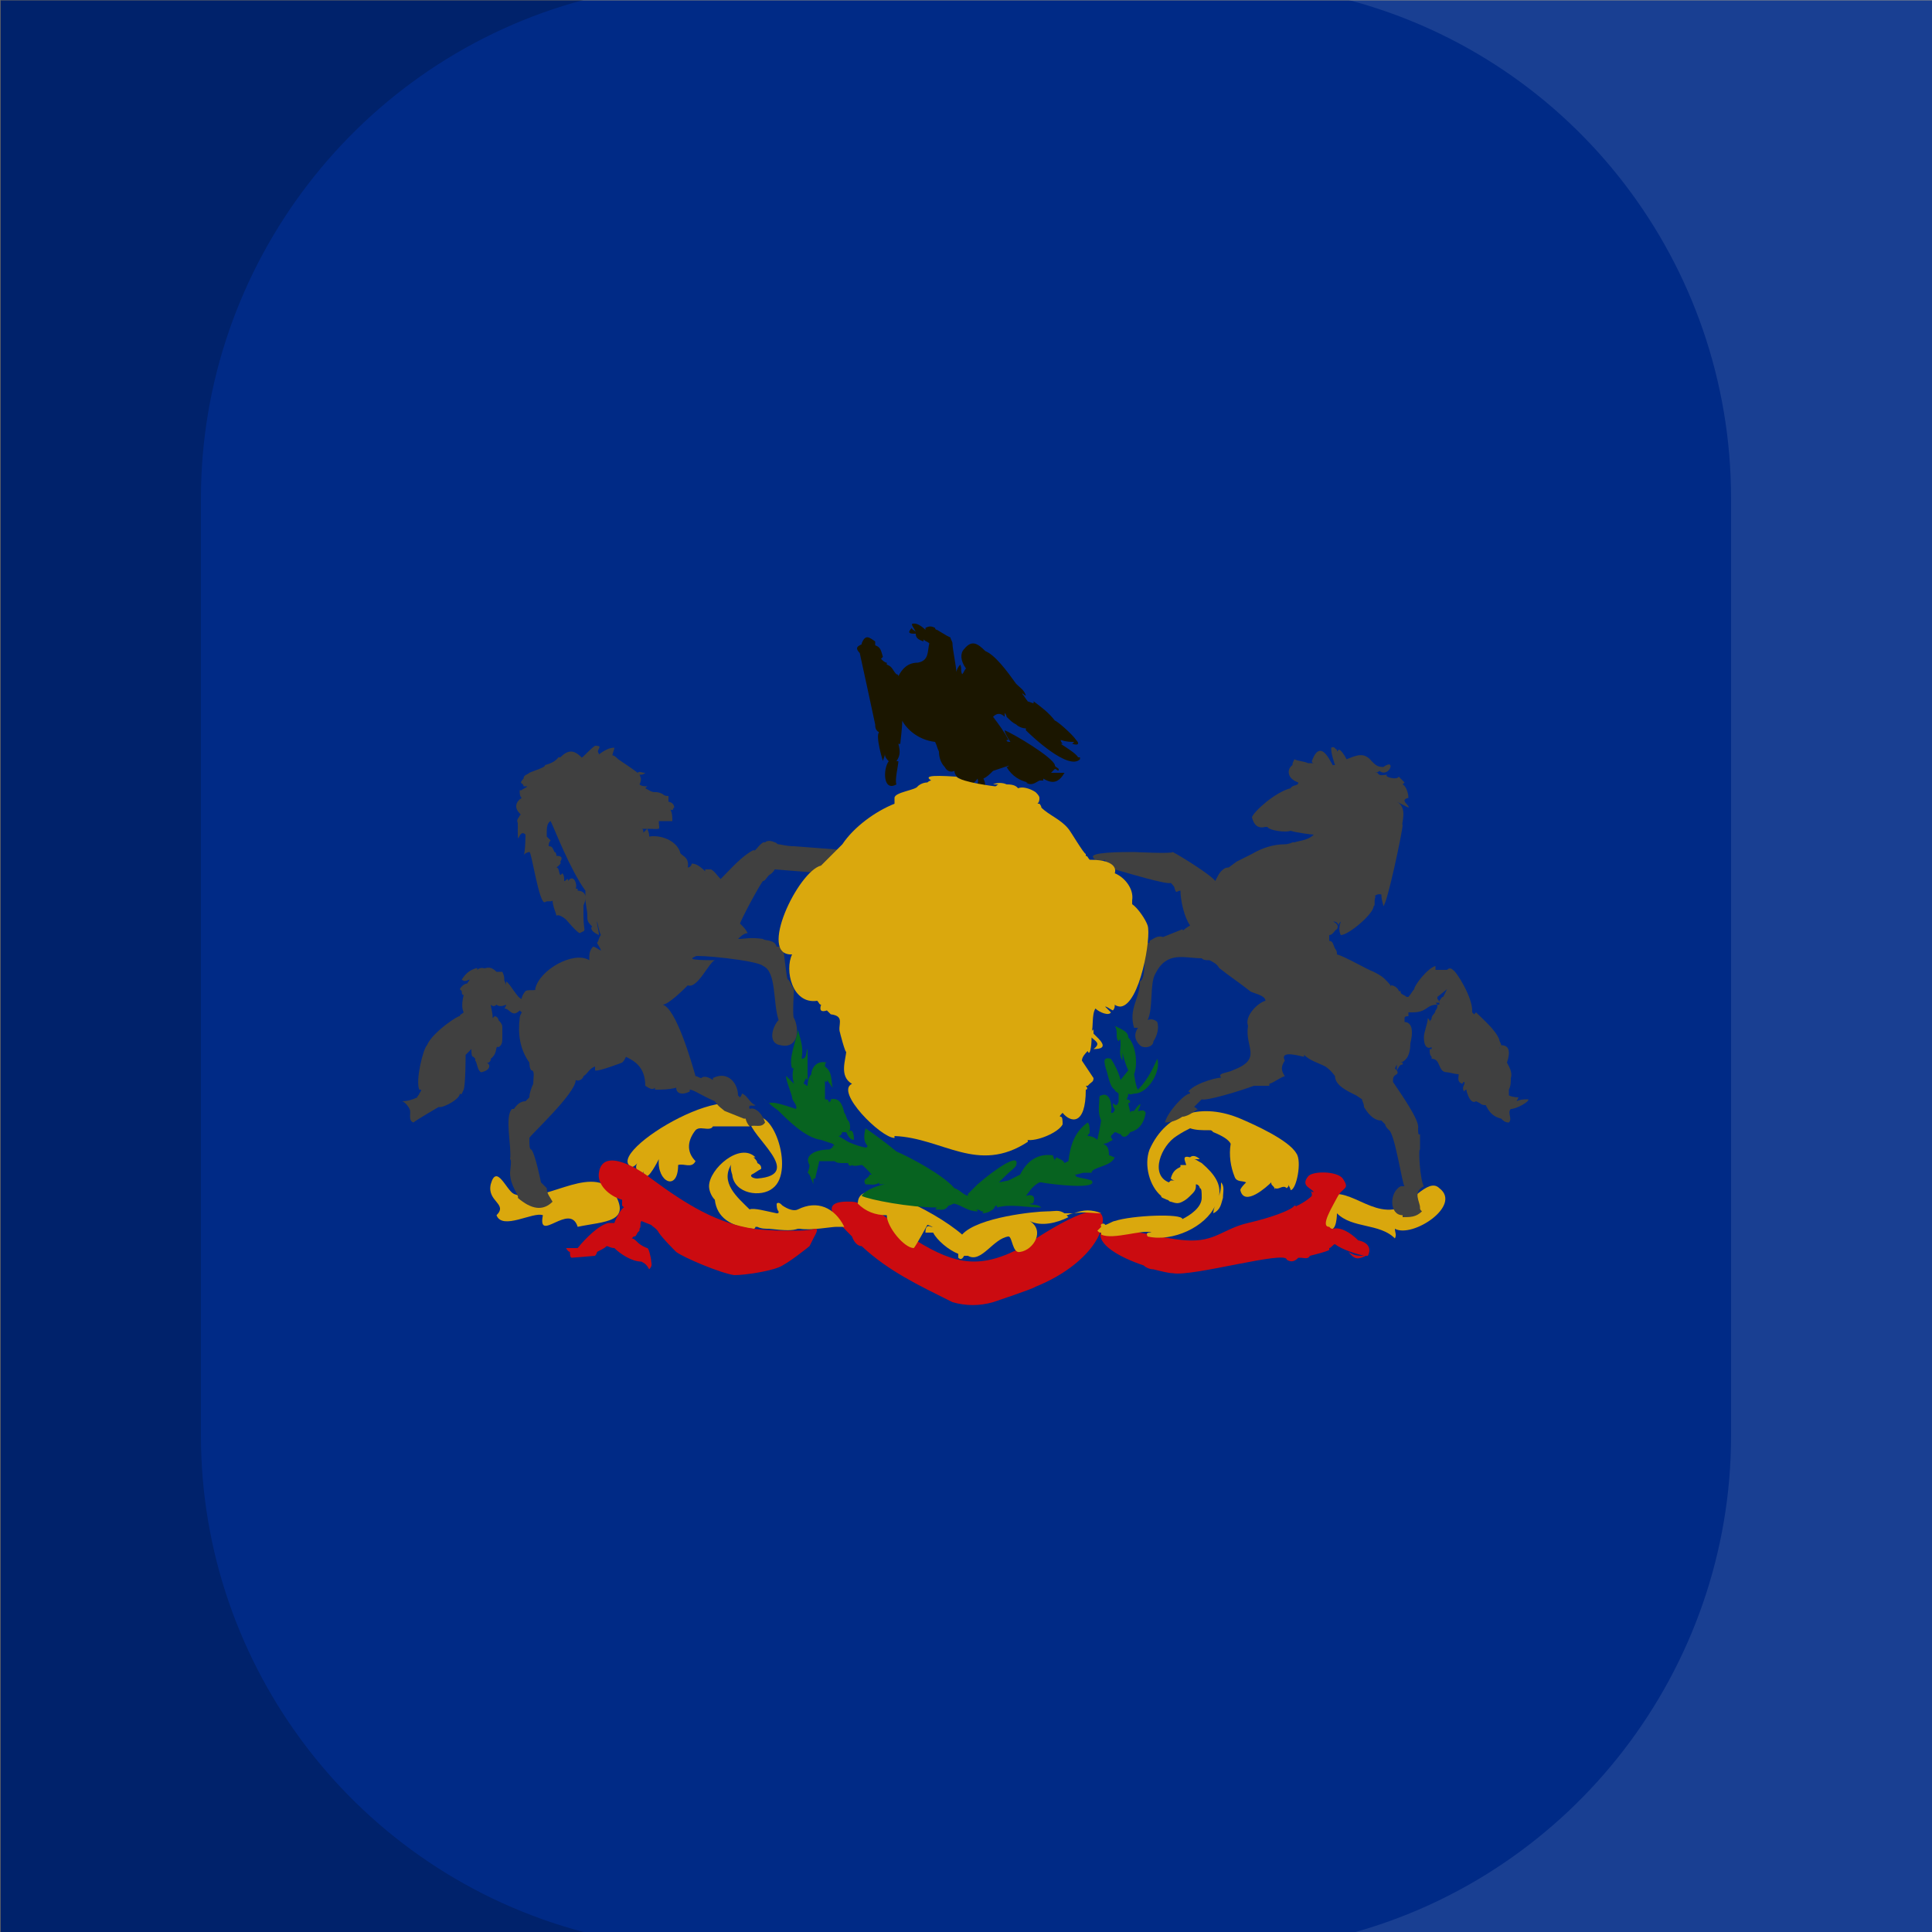 <?xml version="1.0" encoding="utf-8"?>
<!-- Generator: Adobe Illustrator 23.0.0, SVG Export Plug-In . SVG Version: 6.00 Build 0)  -->
<svg version="1.0" id="Layer_1" xmlns="http://www.w3.org/2000/svg" xmlns:xlink="http://www.w3.org/1999/xlink" x="0px" y="0px"
	 width="100px" height="100px" viewBox="0 0 100 100" enable-background="new 0 0 100 100" xml:space="preserve">
<rect x="0" y="0" width="100" height="100" fill="#808080" stroke="none"/>
<g id="layer1" transform="translate(766.434,-142.678)">
	<g id="path136">
		<path fill="#002A86" d="M-766.4,242.7h100v-100h-100V242.7z"/>
	</g>
</g>
<g>
	<path opacity="0.2" enable-background="new    " d="M10.4,74.3V25.8c0-12.1,8.2-22.7,19.8-25.8H0v100h30.2
		C18.5,96.9,10.4,86.3,10.4,74.3z"/>
	<path opacity="0.1" fill="#FFFFFF" enable-background="new    " d="M89.6,25.8v48.5c0,12.1-8.2,22.7-19.8,25.8H100V0H69.8
		C81.5,3.1,89.6,13.7,89.6,25.8z"/>
</g>
<g>
	<path fill="#DAA80D" d="M31.7,61.6c1.1,1.7-0.4,1.6-1.8,1.9c-0.4-1.3-2.1,0.9-1.8-0.6c-0.5-0.2-2.1,0.8-2.4,0
		c0.6-0.6-0.5-0.7-0.3-1.6c0.3-1.1,0.8,0.3,1.2,0.5C28.1,62.4,30.4,60.3,31.7,61.6z"/>
	<path fill="#D9A70D" d="M67.9,62.6c1.3-1.9,2.6,0.2,4.2,0c0.8-0.1,1.8-1.7,2.4-1.1c1.2,0.9-1.4,2.6-2.3,2.1c0,0.2,0.1,0.3,0,0.5
		c-0.8-0.8-2.2-0.5-3-1.3c0,0,0,1-0.4,0.8C68.5,63.5,67.7,63.1,67.9,62.6z"/>
	<g>
		<path fill="#CB0B10" d="M53,64.5c-2.2,1.2-3.5,1-5.6-0.3c-0.9-0.6-2.1-1.9-3.3-2c-1.9-0.1-0.8,1,0,1.8c0.1,0.3,0.3,0.5,0.5,0.5
			l0,0c1.4,1.3,2.9,2,4.7,2.9c0.7,0.2,1.4,0.2,2.1,0c0,0,2.1-0.7,2.2-0.8c1.5-0.6,2.8-1.6,3.3-2.7C58,61.1,53.8,64,53,64.5z"/>
	</g>
	<path fill="#161D1D" d="M44.9,62.2c0.5,0,1.1-0.1,1.6,0.1C46,62.3,45.5,62.3,44.9,62.2C44.9,62.3,44.9,62.2,44.9,62.2z"/>
	<g>
		<path fill="#DAA80D" d="M54.2,62.7c-0.6,0-3.6,0.3-4.4,1.2c-1.5-1.3-5.4-3.2-5.4-1.6c0.4,0.4,0.9,0.6,1.5,0.6
			c0,0.6,0.9,1.7,1.4,1.7c0.1-0.1,0.7-1.2,0.7-1.2c0.1,0,0.2,0.1,0.3,0.1h-0.1c-0.2-0.1-0.3,0-0.3,0.3c0.1,0,0.3,0,0.4,0
			c0.2,0.4,0.8,0.9,1.3,1.1c0,0.1,0,0.1,0,0.2c0.1,0.1,0.2,0.1,0.3-0.1l0,0c0.1,0,0.2,0,0.2,0c0.7,0.4,1.3-0.9,2.1-1
			c0.2,0,0.2,0.9,0.6,0.8c0.7-0.1,1.3-1.1,0.5-1.6l0,0c0.6,0.3,1.4,0.1,2-0.2c0,0,0,0-0.1-0.1c0.1,0,0.2-0.1,0.4-0.1
			c-0.2,0-0.3,0-0.5,0C54.8,62.6,54.6,62.7,54.2,62.7z"/>
		<path fill="#DAA80D" d="M55.6,62.8c0.5-0.1,0.9,0,1.4,0C56.5,62.6,56.1,62.6,55.6,62.8z"/>
	</g>
	<g>
		<path fill="#CB0B10" d="M33,63.9L33,63.9L33,63.9z"/>
	</g>
	<g>
		<path fill="#CB0B10" d="M70.3,64.2c-0.4-0.4-0.9-0.7-1.3-0.6c-0.1,0-0.1,0-0.2-0.1c-0.5,0,0.2-1.1,0.4-1.5c0.3-0.6,0.7-0.4,0.3-1
			c-0.3-0.4-1.6-0.4-1.8-0.1c-0.4,0.5,0.2,0.6,0.3,0.8c-0.1,0-0.1,0-0.2-0.1c0.1,0.1,0.1,0.2,0.1,0.3c-0.3,0.3-0.9,0.6-0.8,0.5
			c0,0.1,0,0.1,0,0.1s0-0.1-0.1-0.1c-0.1,0.2-1.1,0.6-2.4,0.9c-1.3,0.3-1.7,1-3.2,0.9s-2.9-0.7-4.4-0.5c-0.3,0.7,1,1.4,2.2,1.8
			c0.1,0.1,0.3,0.2,0.5,0.2c0.4,0.1,0.8,0.2,1,0.2c1,0.2,5.9-1.2,5.9-0.7l0,0c0.3,0.2,0.5,0,0.6-0.1c0,0,0,0,0.1,0
			c0.2,0,0.4,0.1,0.5-0.1c0.4-0.1,0.8-0.2,1-0.3v-0.1c0.1,0,0.2-0.2,0.3-0.2c0.4,0.3,1.1,0.5,1.5,0.6c-0.3,0-0.5,0-0.8-0.2
			c0.3,0.4,0.5,0.4,0.9,0.2h0.1C71,64.6,70.8,64.3,70.3,64.2z"/>
	</g>
	<g>
		<path fill="#DAA80D" d="M41.3,62.6C41.3,62.6,41.3,62.7,41.3,62.6c-0.2,0.1-0.5,0-0.8-0.2c-0.1-0.1-0.2-0.2-0.3-0.1
			c0,0.1,0,0.3,0.1,0.4c0,0.1,0,0.1-0.1,0.1c-0.5-0.1-1.2-0.3-1.4-0.2l0,0c-0.6-0.6-1.6-1.4-0.9-2.4c-0.1,0.1-0.1,0.3,0,0.6
			c0.1,1,1.5,1.2,2.1,0.7c1.2-0.9-0.1-4.6-1.2-3.5c0,0.8,2.9,2.8,0.4,3c-0.2,0-0.4-0.1-0.3-0.2c0.2-0.1,0.3-0.2,0.5-0.3
			c0-0.1,0-0.2-0.2-0.3c0-0.1-0.1-0.2-0.2-0.3h0.1c-0.8-0.8-2.4,0.6-2.4,1.5c0,0.2,0.1,0.5,0.3,0.7c0.1,0.9,0.8,1.4,2,1.5
			c0,0,0.1,0,0.1-0.1h0.1c0.2,0.1,0.4,0.1,0.6,0.1c0.9,0.1,1.2,0.1,1.5,0h0.1c0.6,0.1,1.6-0.1,1.9-0.1c0-0.1,0-0.1,0,0
			c0.1,0,0.2,0,0.4,0C43.2,62.5,42.3,62.1,41.3,62.6z"/>
		<path fill="#DAA80D" d="M36.9,58.3C36.9,58.3,37,58.3,36.9,58.3C37,58.3,37,58.3,36.9,58.3c0.7,0,1.3,0,1.9,0v-0.1
			c0,0,0,0-0.1-0.1c0,0,0,0,0.1,0c0-3-7.7,1.6-6.1,2.3c0.1,0,0.2-0.1,0.3-0.2c-0.1,0.1-0.1,0.3,0,0.4c0.1,0.1,0.1,0.2,0.2,0.3
			c0-0.1,0.1-0.2,0.1-0.3c0,0.1,0,0.1,0,0.2h0.1c0.1,0.4,0.7-0.8,0.7-0.8c-0.1,1.2,1,1.7,1,0.3c0.3-0.1,0.7,0.2,0.9-0.2
			c-0.5-0.5-0.4-1.1,0-1.6c0.1-0.1,0.2-0.1,0.3-0.1C36.5,58.4,36.8,58.5,36.9,58.3L36.9,58.3z M33.4,60.3L33.4,60.3L33.4,60.3
			L33.4,60.3z"/>
	</g>
	<g>
		<path fill="#DAA80D" d="M67.1,59.7c-0.4-0.7-2.2-1.5-2.9-1.8c-1.9-0.8-3.8-0.4-4.7,1.6c-0.3,0.8,0,1.9,0.6,2.4l0,0
			c0,0.1,0.1,0.1,0.3,0.2c0.1,0,0.1,0.1,0.2,0.1c0.3,0.1,0.4,0.1,0.6,0l0,0c0.2-0.1,0.3-0.2,0.5-0.4s0.2-0.3,0.2-0.5
			c0.1,0,0.2,0.1,0.2,0.2c0.1,0,0.1,0.2,0.1,0.5c0,0.5-0.6,0.9-1,1.1c0-0.3-2.6-0.2-3.5,0.1c-0.1,0-0.4,0.2-0.5,0.2
			c0-0.1-0.3-0.1-0.2,0.1c-0.1,0.1-0.1,0.1-0.2,0.2c0.1,0.1,0.1,0.1,0.2,0.1c0,0,0,0,0,0.1c0.6,0.3,2.2-0.3,2.6-0.1
			c-0.2,0-0.3,0-0.2,0.2c1.3,0.3,3-0.5,3.5-1.6c-0.1,0.2-0.1,0.4-0.1,0.4c0.4-0.2,0.4-0.5,0.5-0.8c0-0.3,0.1-0.6-0.1-0.8
			c0,0.2,0,0.4-0.1,0.7c0.1-0.6-0.2-1.1-0.9-1.7C62,60.1,61.9,60,61.8,60c0.1,0,0.2,0,0.3,0c-0.2-0.2-0.4-0.2-0.5-0.1
			c-0.4-0.1-0.3,0.1-0.2,0.4c-0.1,0-0.2,0-0.3,0c0,0.1,0,0.1,0,0.1c-0.2,0.1-0.4,0.2-0.5,0.6c0,0,0.1,0.1,0.2,0.1
			c-0.1,0-0.1,0-0.2,0l-0.1,0.1c-1-0.4-0.4-1.9,0.4-2.4c0.3-0.2,0.5-0.3,0.7-0.4c0.3,0.1,0.6,0.1,1,0.1c0.1,0,0.1,0,0.2,0.1
			c0.5,0.2,0.8,0.4,0.9,0.6c-0.1,0.6,0,1.2,0.2,1.7l0,0c0.1,0.3,0.4,0.2,0.6,0.3c-0.1,0.1-0.3,0.3-0.3,0.4c0.2,0.9,1.4-0.2,1.6-0.4
			c0,0.1,0,0.1,0.1,0.2c0,0,0.1,0.1,0.1,0.2v-0.1c0.2,0.1,0.4-0.2,0.6,0c0.1-0.1,0.1-0.1,0.1-0.2c0,0.1,0.1,0.2,0.1,0.3
			C67.1,61.6,67.4,60.1,67.1,59.7z"/>
	</g>
	<g>
		<path fill="#076320" d="M42,61.1c0-0.2,0-0.4-0.1-0.6"/>
		<path fill="#076320" d="M45.6,60.9L45.6,60.9C45.5,60.9,45.5,60.9,45.6,60.9c-0.1,0-0.1,0-0.2,0l0,0c-0.1-0.1-0.2-0.1-0.4-0.1
			c0,0.2-0.4,0.2-0.2,0.5c0.3,0,0.6,0.1,0.8-0.2c0,0,0-0.1-0.1-0.1l0,0v0.1h0.1C45.7,61.1,45.6,61,45.6,60.9L45.6,60.9z"/>
		<path fill="#076320" d="M45.1,60.6c0,0,0.4,0.3,0.5,0.3c0-0.3,0-0.3-0.2-0.5C45.4,60.5,45.3,60.6,45.1,60.6z"/>
	</g>
	<g>
		<path fill="#404040" d="M74,52.9c-0.1,0.2-0.1,0.4-0.1,0.6L74,52.9z"/>
	</g>
	<g>
		<path fill="#404040" d="M28,39.3L28,39.3L28,39.3z"/>
	</g>
</g>
<path fill="#404040" d="M79.1,56.9c-0.2,0-0.4,0-0.6,0.1l0.1-0.2c0,0-0.3,0-0.5-0.1c0-0.1,0-0.2,0-0.3l0,0c0.1-0.2,0.1-0.4,0.1-0.6
	l0,0c0.1-0.3-0.1-0.6-0.2-0.8c0.2-0.6,0.1-0.9-0.3-0.9c-0.1,0-0.1,0.1-0.1,0.3c0-0.1,0-0.1,0-0.2c0,0,0.1,0,0.1-0.1
	s-0.1-0.2-0.1-0.3l0,0c-0.2-0.5-0.8-1-1.2-1.4l-0.1,0.1l-0.1-0.1v-0.1l0,0c0-0.7-0.8-2-1-2.1l0,0l0,0c-0.1-0.1-0.2-0.1-0.3,0h-0.6
	l0,0c0-0.1,0-0.1,0-0.2c-0.4,0.1-1.1,1-1.1,1.2l0,0c-0.1,0.1-0.2,0.3-0.3,0.4h-0.1l0,0c-0.1-0.1-0.2-0.1-0.3-0.2v-0.1h-0.1
	c0-0.1-0.2-0.3-0.4-0.3v0.1c0-0.1-0.1-0.2-0.3-0.4l0,0c-0.1-0.1-0.2-0.2-0.6-0.4c-0.3-0.1-1.5-0.8-1.9-0.9c0-0.1,0-0.2-0.1-0.3
	c-0.1-0.2-0.1-0.4-0.3-0.4v-0.1c0-0.1,0-0.1,0-0.2c0.2,0,0.3-0.3,0.4-0.3c0.1-0.2,0-0.3-0.2-0.4l0,0c0.1,0,0.2,0,0.3,0.2
	c0-0.1,0-0.1,0.1-0.2c-0.1,0.3-0.1,0.5,0,0.7c0.4,0,1.7-1.1,1.7-1.5c0.1,0,0-0.3,0.1-0.5c-0.1,0-0.1,0-0.1,0.1
	c0.1-0.3,0.4-0.2,0.4-0.2c0,0.3,0.1,0.5,0.1,0.6c0.2-0.1,1-3.9,1-4.2c-0.1,0,0.3-0.9-0.3-1.2c0.2,0.1,0.4,0.2,0.6,0.3
	c0.1-0.1-0.5-0.4,0-0.5c0-0.2-0.1-0.6-0.3-0.7l0.1-0.1c-0.1-0.1-0.2-0.2-0.3-0.3c-0.1,0.2-0.8,0-0.6-0.1c-0.2,0-0.4,0.1-0.5-0.1
	c-0.1,0-0.2,0-0.2,0c0.1,0,0.2,0,0.3-0.1l0,0c0.5,0.4,0.9-0.7,0.2-0.2c-0.3,0-0.4-0.1-0.6-0.3c-0.4-0.5-0.8-0.3-1.3-0.1
	c-0.1-0.2-0.3-0.5-0.4-0.5l-0.1,0.1c0-0.1,0-0.1,0-0.1c-0.1,0-0.1-0.2-0.3-0.1c0,0.3,0.1,0.6,0.2,0.9c0,0,0,0-0.1,0
	c0,0.2-0.6-1.6-1.1-0.2c0,0,0,0.1,0.1,0.1c-0.1,0-0.2,0-0.3,0c-0.2-0.1-0.5-0.1-0.7-0.2c-0.1,0.2-0.1,0.2-0.1,0.3
	c-0.3,0.2-0.3,0.7,0.3,0.9c0,0.2-0.3,0.1-0.4,0.3c-0.8,0.2-1.9,1.2-2,1.5c0.1,0.4,0.3,0.6,0.7,0.5c0,0,0,0,0.1,0
	c0.1,0.2,1,0.3,1.2,0.2c0.3,0.1,1.1,0.2,1.2,0.2c-0.3,0.3-0.7,0.3-1,0.4l0,0h-0.1l0,0c0,0-0.2,0.1-0.4,0.1l0,0
	c-0.6,0-1.2,0.2-1.7,0.5l0,0L64,44.6l0,0l0,0l-0.4,0.3l0,0c-0.2,0-0.3,0.1-0.4,0.2c-0.1,0.1-0.2,0.3-0.3,0.5
	c-0.2-0.3-1.8-1.3-2.2-1.5c0,0.1-2,0-2,0c-0.6,0-2.4,0-2.1,0.3c0.1,0.2,0.4,0.2,0.6,0.1c0,0.1,0,0.1,0.1,0.2c-0.1,0-0.3,0.1-0.4,0.2
	c0.2,0.1,0.5,0.1,0.8,0.1c0.7,0.2,2.7,0.8,2.9,0.7l0,0c0.1,0.1,0.2,0.2,0.2,0.3c0.1,0.3,0.1,0.1,0.3,0.1c0,0.5,0.2,1.4,0.5,1.8
	c-0.5,0.3-0.3,0.3-0.4,0.2c0,0-0.5,0.2-1,0.4l0,0c-0.3-0.1-0.5,0.1-0.7,0.2c0,0,0,0,0,0.1c-0.1,0-0.1,0-0.1,0c-0.3,0.4,0,1.8-0.4,2
	c0,0.9-0.6,1.4-0.3,2.4c0.1,0,0.2,0,0.2,0c-0.2,0.3-0.2,0.6,0.1,0.9c0.2,0.2,0.7,0.1,0.7-0.2c0.2-0.3,0.3-0.7,0.2-1
	c-0.1-0.1-0.3-0.2-0.5-0.1c0.3-0.6,0.1-1.9,0.4-2.4c0.6-1.2,1.5-0.8,2.4-0.8c0.1,0.1,0.2,0.1,0.4,0.1c0.2,0.1,0.4,0.2,0.5,0.4
	c0.5,0.4,1.1,0.8,1.6,1.2c0.1,0.1,0.8,0.2,0.8,0.5c-0.4,0.1-1.1,0.8-0.9,1.3c-0.2,1.1,0.8,1.7-0.8,2.3c-0.2,0.1-0.4,0.1-0.6,0.2
	c-0.1,0.1,0,0.1,0,0.2c0.1-0.1-1.3,0.2-1.7,0.7c0.1,0,0.1,0.1,0.1,0.1c-0.3,0-1.2,1-1.3,1.5c0.3,0,0.6-0.1,0.9-0.3
	c0.3,0,0.8-0.4,0.8-0.4c-0.1,0-0.1-0.1-0.2-0.1c0.1-0.1,0.2-0.2,0.3-0.3l0,0c0,0,0,0,0.1-0.1c0.2,0.1,1.9-0.4,2.7-0.7
	c0.3,0,0.6,0,0.8,0v-0.1c0.3-0.1,0.5-0.3,0.8-0.4c-0.2-0.3-0.2-0.5,0-0.8c-0.3-0.6,0.9-0.2,1-0.2v-0.1c0.3,0.3,0.7,0.4,1.1,0.6
	c0.3,0.2,0.5,0.5,0.5,0.5c0,0.5,0.7,0.8,1.1,1l0.3,0.2c0,0.1,0.1,0.2,0.1,0.4c0.3,0.5,0.6,0.7,0.9,0.7l0.2,0.2
	c0,0.1,0.1,0.2,0.2,0.3c0.3,0.2,0.7,2.9,0.8,2.9h0.1h-0.1c-0.1,0-0.1,0-0.2,0c-0.6,0.3-0.6,1.5,0.1,1.5l0,0V63c0.4,0,0.7,0,1-0.3
	c-0.1-0.1-0.1-0.1-0.1-0.2l0,0c0-0.3-0.4-0.8,0.2-1.1h-0.1h0.1c-0.2-0.3-0.3-2-0.2-1.9c0-0.3,0-0.5,0-0.8c-0.1,0.1-0.1-0.1-0.1-0.3
	c0.1-0.4-0.9-1.8-1.3-2.4c0-0.2,0-0.3,0.2-0.4c0.1-0.1,0-0.2-0.1-0.3l0,0l0.1-0.2l0,0c0,0.1,0,0.2,0,0.3c0.1-0.1,0.1-0.3,0.3-0.3
	c0-0.1,0-0.1,0-0.1s0,0-0.1,0c0.3-0.1,0.5-0.4,0.5-1c0.2-0.8,0-1.1-0.3-1.1c0-0.1,0-0.1,0-0.2c0-0.1,0.1-0.1,0.2-0.1
	c0-0.1,0-0.1,0-0.2c0.1,0,0.2,0,0.2,0c0.8,0,0.7-0.4,1.3-0.4l-0.1-0.1c0.1,0,0.1,0,0.2,0c0-0.1-0.1-0.2-0.1-0.2s0,0,0-0.1l0.5-0.4
	c0,0-0.1,0.2-0.2,0.4c-0.1,0-0.1,0.1-0.2,0.2c0,0.1,0,0.1,0,0.2l0,0h-0.1c0,0.1,0,0.2-0.1,0.3c0,0,0,0.1-0.1,0.2
	c0,0-0.1,0.1-0.1,0.2c0,0.1-0.1,0.1-0.1,0.2c0-0.1,0-0.1-0.1-0.2c0,0.3-0.2,0.7-0.2,1c0,0.5,0.2,0.6,0.4,0.5v0.1H74
	c0,0.2,0,0.3,0.1,0.4c0,0,0,0,0,0.1c0.5,0,0.3,0.7,0.8,0.7c0.1,0,0.4,0.1,0.6,0.1c0,0.2-0.1,0.4,0.2,0.5c0,0,0-0.1,0.1-0.1
	c0,0,0,0,0,0.1c-0.1,0.2-0.1,0.3,0,0.4c0-0.1,0.1-0.1,0.1-0.1c0,0.1,0.2,0.8,0.5,0.6l0.2,0.1c0.1,0.1,0.2,0.1,0.3,0.1
	c0.2,0.4,0.4,0.6,0.8,0.7c0.1,0.1,0.2,0.2,0.4,0.2c0.2-0.2-0.1-0.5,0.1-0.7C78.5,57.4,79.2,57,79.1,56.9z M70.9,46.7L70.9,46.7
	L70.9,46.7L70.9,46.7z M77.7,54.7L77.7,54.7L77.7,54.7L77.7,54.7z"/>
<g>
	<path fill="#076320" d="M58.9,56.4c-0.1-0.1-0.2-0.8-0.2-0.8c0.2-0.5,0.1-1.5-0.3-1.9l0,0c0-0.3-0.3-0.4-0.7-0.6
		c0.2,0.3,0,0.6,0.2,0.8c0.1-0.2,0.1-0.1,0.1,0.3c0,0,0,0,0-0.1c0,0.2-0.1,0.5,0.1,0.8c0-0.1,0-0.3,0-0.4c0.1,0.4,0.2,0.7,0.3,0.9
		L58,55.9c-0.1-0.4-0.3-0.8-0.5-1.1c-0.4-0.1-0.4,0.1-0.2,0.7c0.1,0.4,0.2,0.8,0.4,0.9c0,0.1,0.1,0.1,0.2,0.2c0,0.2,0,0.4,0,0.4
		s0,0.1-0.1,0.2c-0.1,0-0.2-0.1-0.2-0.1c0,0.1,0,0.2,0.1,0.3c0,0.1-0.1,0.2-0.1,0.2s0,0-0.1,0c0.1-0.5-0.1-1.1-0.5-0.9
		c-0.1,0-0.1,0.1-0.1,0.2l0,0c0,0.3-0.1,0.7,0.1,1.1c0,0,0,0,0-0.1c0,0.2-0.2,1.1-0.2,1.1l0,0c-0.1-0.1-0.3-0.2-0.5-0.2
		c0-0.1,0.1-0.1,0.1-0.2c0-0.2,0-0.4-0.1-0.5c-0.7,0.5-0.9,1.2-1,2l-0.2,0.1l0,0C55,60,54.8,60,54.7,59.9c-0.1,0.1-0.1,0.1-0.1,0.2
		c0-0.1-0.1-0.2-0.1-0.3c-0.7-0.1-1.3,0.2-1.7,1l0,0l-0.6,0.3l-0.5,0.1c0.1-0.1,0.2-0.2,0.3-0.3c0.3-0.3,0.6-0.5,0.6-0.6
		c0.2-0.7-1.2,0.3-2,1l0,0c-0.1,0.1-0.2,0.2-0.3,0.3s-0.1,0.1-0.2,0.2c0,0,0,0,0,0.1l0,0c-0.3-0.1-0.4-0.3-0.7-0.4
		c-0.6-0.7-2.3-1.6-3-1.9c-0.6-0.5-1.3-1-1.6-1.2c-0.1,0.4-0.1,0.7,0.1,0.9c0,0,0,0.1-0.1,0.1c-0.5-0.1-0.9-0.3-0.9-0.3l-0.5-0.3
		l0,0c0.1,0,0.2-0.1,0.2-0.3l0,0c0,0,0,0,0,0.1c0.1,0,0.2,0,0.2,0c0.1,0.2,0.2,0.4,0.4,0.4c0-0.4-0.1-0.6-0.3-0.4
		c0,0,0.1-0.1,0.1-0.2c0-0.1,0-0.3-0.1-0.4l0,0c-0.1-0.1-0.1-0.3-0.2-0.4c-0.1-0.5-0.3-0.8-0.7-0.7c0,0,0,0,0,0.1c0,0-0.1,0-0.1,0.1
		l0,0c0-0.1,0-0.2-0.2-0.2l0,0l0,0l0,0l0,0c0-0.2,0-0.3,0-0.5s0-0.4,0-0.5c0,0.1,0.1,0.1,0.1,0.1s0,0,0-0.1c0.1,0.1,0.2,0.3,0.3,0.4
		c-0.1-0.4,0-0.8-0.4-1.1c0-0.1,0-0.2,0.1-0.2c-0.4-0.1-0.7,0.1-0.8,0.5v0.1c-0.1,0.1-0.2,0.3-0.2,0.6c-0.1,0-0.1-0.1-0.2-0.1
		c0-0.1,0.1-0.2,0.1-0.3l0.1,0.1c0-0.4,0-1.4,0-1.6c-0.1,0.1,0,0.5-0.3,0.5l0,0v-0.1c0.1-0.5-0.1-1-0.2-1.4c-0.1,0.6-0.5,1.5-0.3,2
		c0,0,0.1,0,0.1-0.1c-0.1,0.3-0.1,0.6,0,0.9c-0.2-0.2-0.3-0.3-0.4-0.4c-0.1,0,0.3,1,0.3,1.1c0,0.2,0.3,0.4,0.2,0.6
		c-0.6-0.2-1.2-0.4-1.4-0.3c0.2,0.2,0.4,0.3,0.5,0.4c0.5,0.5,1.4,1.4,2.2,1.5l0,0c0,0,0.3,0.1,0.6,0.2l0.1,0.1l0,0h-0.1v0.1
		c-0.1,0-0.1,0.1-0.2,0.1c-0.7,0-1.3,0.3-1,0.8c0,0.2-0.1,0.4-0.1,0.4c0.1,0,0.3,0.6,0.3,0.6s0-0.2,0-0.3h0.1c0-0.1,0.2-0.8,0.2-0.9
		l0,0c0.2,0,0.4,0,0.7,0l0,0h0.1l0,0c0.1,0.1,0.3,0.1,0.4,0.1c0,0,0,0,0.1,0c0,0,0.1,0,0.2,0c0,0.1,0.1,0.2,0.2,0.1
		c0.1,0.1,0.4,0,0.5,0s0.7,0.7,0.7,0.7s0.1,0,0.2,0.1c0,0.1,0,0.2,0,0.2c0.1,0,0.2,0,0.3,0l0,0c-0.6,0.1-1.1,0.4-1.2,0.6
		c0.4,0.2,2.5,0.6,3.9,0.6l-0.1,0.1c0.3,0,0.5,0.1,0.7-0.2c0.1,0,0.2-0.1,0.3-0.1c0.4,0.1,0.7,0.4,1.2,0.4c0-0.1-0.1-0.1-0.1-0.1
		c0.2,0,0.3,0.1,0.3,0.1h0.1c0,0,0,0.1-0.1,0.1c0.3,0,0.5-0.1,0.7-0.3h-0.1c0.1,0,0.1-0.1,0.2-0.1v0.1c0.7-0.2,1.5,0,2.3,0
		c-0.2-0.2-0.5-0.1-0.6-0.2c0.1,0,0.2,0,0.2-0.1c0.1-0.3-0.1-0.4-0.4-0.3c0.1-0.1,0.3-0.5,0.7-0.7h0.1c0.5,0.1,3,0.4,2.6-0.1
		C56.2,61,56,61,55.7,60.9c0-0.1-0.1-0.1-0.1-0.1c0.2,0,0.4-0.1,0.5-0.1l0,0c0.2,0,0.4,0,0.4,0c0-0.3,1-0.3,1.2-0.8
		c-0.1,0-0.2-0.1-0.3-0.1c0-0.4-0.1-0.5-0.3-0.6c0.2,0,0.3-0.1,0.5-0.2c0,0-0.1-0.1-0.1-0.2c0.1-0.1,0.1-0.1,0.2-0.2
		c0.1,0,0.2,0.1,0.3,0.1l0,0c0.1,0.2,0.3,0.2,0.5-0.1c0.4-0.1,0.7-0.4,0.8-1c-0.1-0.2-0.2-0.1-0.4-0.1c0.3-0.6,0-0.3-0.2,0
		c-0.1,0-0.2,0-0.2,0.1c0-0.1-0.1-0.4-0.1-0.5c0.1,0,0.1-0.1,0.1-0.1c-0.1-0.1-0.1-0.1-0.2-0.1l0,0c0,0,0.1-0.1,0.1-0.3
		c0.1,0.1,0.2,0,0.4,0c0.7-0.1,1.3-1.2,1.1-1.8C59.6,55.5,59.3,56,58.9,56.4z M41.4,57.7L41.4,57.7L41.4,57.7L41.4,57.7z"/>
</g>
<g>
	<path fill="#1B1600" d="M49.3,33.3c0-0.1-0.1-0.2-0.1-0.3l0,0L49,32.9l0,0l0,0l-0.5-0.3c0,0-0.1,0-0.1-0.1l0,0
		c-0.2-0.1-0.3-0.1-0.5,0v0.1c-0.2-0.2-0.5-0.4-0.7-0.3c0,0.1,0.1,0.2,0.2,0.4l0,0c-0.1-0.1-0.2-0.1-0.2-0.2
		c-0.2,0.2-0.2,0.3,0.1,0.3c0,0,0,0,0.1,0c0,0.2,0.1,0.3,0.4,0.4v-0.1c0.1,0.1,0.2,0.1,0.3,0.2l0,0l0,0l0,0c-0.1,0.4,0,0.9-0.6,1
		c-0.5,0-0.8,0.3-1,0.7c0,0,0-0.1-0.1-0.1c-0.2-0.2-0.2-0.4-0.5-0.5v-0.1c-0.1,0-0.2-0.1-0.3-0.2l0.1-0.1c-0.1-0.3-0.1-0.5-0.4-0.6
		c0,0,0,0.1,0,0s0-0.2,0-0.2c-0.3-0.2-0.5-0.4-0.7,0.1c0.1,0.1-0.5,0.1-0.1,0.5c0,0,0.7,3.2,0.8,3.7c0,0.1,0,0.3,0.2,0.4l0,0
		c-0.2,0.2,0.2,1.5,0.2,1.5c0-0.1,0.1-0.2,0.1-0.4c0,0.2,0.1,0.3,0.2,0.4c-0.3,0.4-0.3,1.6,0.4,1.2c-0.1-0.2,0.1-1,0.1-1.2
		c0,0,0,0-0.1,0c0.2-0.3,0.2-0.5,0.1-0.9h0.1c0-0.1,0.1-0.8,0.1-1.2c0.2,0.4,0.8,1,1.7,1.1c0.1,0.2,0.1,0.3,0.2,0.5
		c0,0.3,0.1,0.6,0.3,0.8c0.1,0.2,0.3,0.3,0.5,0.2c0,0.2,0.2,0.4,0.3,0.4c0.1,0.1,0.1,0.2,0,0.2c0.3,0.3,0.7,0.1,0.9-0.2
		c0.1,0.3-0.1,0.4-0.4,0.4c0.1,0,0.4,0.9,0.5,0.1c0.1,0,0.2,0.1,0.3,0c0-0.2,0-0.3-0.1-0.5l0,0c0.2-0.1,0.3-0.2,0.5-0.4
		c0.3-0.1,0.6-0.2,0.9-0.3c-0.1,0-0.1,0.1-0.2,0.1c0.3,0.5,0.7,0.7,1.1,0.8h-0.1c0.3,0.2,0.5,0,0.7-0.1c0.1,0,0.1,0,0.2,0v-0.1
		c0.5,0.3,0.8,0.2,1.1-0.3c-0.3,0-0.5,0-0.7,0c0.1-0.1,0.1-0.1,0.2-0.2c0.1,0,0.2,0.2,0.2,0c-0.1-0.1-0.2-0.1-0.2-0.2
		c-0.1-0.4-2.1-1.6-2.6-1.8c0,0.1,0.1,0.3,0.3,0.6c-0.1,0-0.2,0-0.2-0.1h0.1c-0.2-0.4-0.5-0.8-0.8-1.2c0.2-0.2,0.4-0.2,0.6,0
		c0-0.1,0-0.1,0-0.2c0,0,0.1,0.1,0.1,0.2c0.2,0.2,0.3,0.3,0.5,0.4c0.1,0.1,0.3,0.2,0.5,0.2l0,0v0.1c0.3,0.3,2.2,2.1,2.8,1.5
		c0,0,0,0,0-0.1l0,0c0,0,0,0-0.1,0c-0.1-0.2-0.6-0.5-0.9-0.7c0,0,0,0,0.1,0c0,0-0.1-0.1-0.1-0.2c0.3,0.1,0.5,0.1,0.7,0.1l-0.1,0.1
		c0.3,0.1,0.4,0,0.2-0.2l0,0c-0.2-0.3-1-1-1.1-1c-0.3-0.4-0.7-0.7-1.1-1v0.1c-0.1,0-0.2-0.1-0.4-0.1h0.1c-0.1-0.1-0.2-0.3-0.3-0.4
		c0.1,0,0.1,0.1,0.2,0.1c-0.1-0.3-0.3-0.4-0.5-0.6c-0.5-0.7-1.1-1.5-1.6-1.7c-0.4-0.4-0.7-0.6-1.1-0.1l0,0c-0.2,0.2-0.2,0.6,0.1,1
		c-0.1,0.1-0.1,0.2-0.2,0.3c-0.1-0.2,0-0.3-0.1-0.5c-0.1,0.1-0.2,0.3-0.2,0.4C49.5,34.5,49.3,33.6,49.3,33.3L49.3,33.3"/>
</g>
<path fill="#CB0B10" d="M42.2,63.6c-0.4,0.1-0.8,0.1-1.1,0.1c-0.6,0-1.3,0-2.1-0.1c-1.9-0.3-3.4-1.2-5.3-2.6
	c-0.5-0.4-2.5-1.7-2.7-0.3c-0.1,0.6,0.5,1.2,1.2,1.4c0,0.1,0,0.2,0,0.3l0.1,0.1c-0.1,0-0.4,0.5-0.5,0.8l-0.3,0l0,0
	c-0.5,0.1-1.2,0.8-1.6,1.3c-0.2,0-0.4,0-0.6,0c0.1,0.2,0.2,0.2,0.2,0.2c0,0.1,0,0.3,0.1,0.3c0.1,0,1.2-0.1,1.2-0.1s0.1-0.1,0.1-0.2
	c0.2-0.1,0.4-0.2,0.5-0.3c0.1,0,0.2,0.1,0.4,0.1c0.3,0.3,0.9,0.7,1.4,0.7c0.2,0.1,0.3,0.2,0.4,0.4c0.2-0.2,0.1-0.3,0.1-0.5
	c0,0-0.1-0.6-0.2-0.6c0,0-0.3-0.1-0.5-0.3c-0.1-0.1-0.2-0.2-0.3-0.2c0,0,0,0,0,0l0.1-0.1c0.1,0,0.1,0,0.2-0.2c0,0,0,0,0,0l0.1-0.1
	v-0.1c0.1-0.1,0-0.3,0.1-0.4l0.5,0.2c0.1,0.1,0.3,0.2,0.4,0.4c0.2,0.3,0.7,0.8,0.9,1c0.4,0.3,2.3,1.1,3,1.2c0.6,0,1.8-0.2,2.3-0.4
	s1.6-1.1,1.6-1.1s0.1-0.2,0.2-0.4C42.2,63.9,42.4,63.6,42.2,63.6z"/>
<path fill="#404040" d="M44,44.2L43.7,44l-2.6-0.2c-0.4,0-0.7-0.1-0.8-0.1c-0.1,0-0.1-0.1-0.2-0.1c-0.2-0.1-0.4-0.1-0.5,0
	c0,0-0.1,0-0.1,0c-0.3,0.2-0.4,0.5-0.5,0.4c-0.6,0.3-1.2,1-1.7,1.5c-0.2-0.2-0.3-0.4-0.5-0.5c-0.1,0-0.2,0-0.3,0v0.1
	c-0.3-0.3-0.5-0.4-0.7-0.4c0,0.1-0.1,0.2-0.2,0.2c0.1-0.6-0.4-0.6-0.4-0.8c-0.2-0.6-1-0.9-1.6-0.8c0-0.1,0-0.2-0.1-0.4
	c-0.1,0.1-0.1,0.1-0.2,0.2c0-0.1,0-0.2-0.1-0.2c0.1,0,0.3,0,0.3,0c0.8,0,0.6,0.1,0.6-0.4c0.1,0,0.4,0,0.7,0c0-0.2,0-0.4-0.1-0.6
	c0.2,0.1,0.1-0.1,0.2-0.1c0-0.2-0.2-0.3-0.3-0.3c0-0.1,0-0.2,0-0.3c-0.1,0-0.2,0-0.3-0.1c-0.2-0.1-0.3-0.1-0.4-0.1
	c-0.2,0-0.3-0.1-0.5-0.2l0.1-0.1c-0.1,0-0.3,0-0.4-0.1c0.1-0.2,0.1-0.3,0-0.5c0.1,0,0.2,0,0.3-0.1C33.2,40,33.1,39.9,33,40
	c-0.1-0.1-1-0.7-1-0.7c-0.1-0.1-0.2-0.2-0.3-0.2c0-0.1,0.1-0.3,0.1-0.4c-0.5,0-0.9,0.5-0.8,0.3c-0.2-0.2,0.3-0.4-0.2-0.4
	c-0.3,0.2-0.7,0.7-0.7,0.6c-0.4-0.4-0.7-0.4-1.1,0h-0.1c-0.2,0.3-0.7,0.4-0.7,0.4c0.1,0.1-0.6,0.3-0.8,0.4c-0.1,0.1-0.3,0.1-0.3,0.3
	c-0.3,0.3,0,0.2,0,0.4c0.1,0,0.1,0,0.2,0c-0.1,0.1-0.2,0.1-0.3,0.2h-0.1c0,0.2,0,0.3,0.1,0.4c-0.3,0.2-0.4,0.5-0.1,0.8
	c0,0,0.1,0.1,0,0.1c0,0.1-0.2,0.2-0.1,0.4c0,1.6,0,0.2,0.4,0.6c0-0.1,0,0.9-0.1,1.1c0-0.1,0.2-0.2,0.3-0.2c0.1-0.1,0.5,2.7,0.8,2.6
	c0.1-0.1,0.4,0,0.4-0.1c0,0.3,0.2,0.7,0.2,0.8c0.1-0.1,0.4,0.1,0.5,0.2c0.1,0.1,0.5,0.6,0.7,0.7c0.4-0.2,0.2,0,0.2-0.9
	c0-0.2,0-0.3,0-0.5c0-0.1,0.1-0.2,0.1-0.4c0,0.3,0.1,0.6,0.1,0.9c0,0,0,0.1,0,0.1c0,0.2,0.1,0.3,0.2,0.4c0,0,0.1,0.1,0,0.1
	c0,0.2,0.2,0.3,0.4,0.4c0-0.2-0.1-0.5-0.1-0.7c0-0.1,0.1,0.5,0.2,0.7c-0.1,0.1-0.1,0.3-0.2,0.4c0.1,0.2,0.2,0.3,0.2,0.4
	c-0.2-0.1-0.3-0.2-0.4-0.2c-0.2,0.2-0.2,0.4-0.2,0.7c-0.8-0.5-2.6,0.5-2.8,1.5c0.1,0.1-0.4,0-0.5,0.1c-0.1,0.1-0.2,0.3-0.2,0.4
	c-0.2,0-0.6-0.8-0.8-0.9c0,0.1,0,0.1,0,0.2c0-0.1-0.1-0.2-0.1-0.3c0-0.1,0-0.2-0.1-0.4c-0.1,0-0.2,0-0.3,0c-0.4-0.4-0.6-0.1-0.7-0.2
	c-0.1,0-0.2,0-0.3,0.1c0,0,0,0,0-0.1c-0.4,0.1-0.6,0.3-0.8,0.6c0.1,0.1,0.2,0.1,0.4,0c0,0.1-0.1,0.1-0.1,0.2c-0.1,0-0.3,0.1-0.4,0.3
	l0.1,0.1c0,0.1,0,0.2,0.1,0.2c-0.1,0.4-0.1,0.7,0,0.9c-0.1,0.1-0.2,0.1-0.2,0.2c0-0.1-1.4,0.8-1.7,1.5c-0.2,0.2-0.6,1.8-0.4,2.3h0.1
	c0,0.1-0.1,0.2-0.1,0.2c0,0.1-0.1,0.1-0.1,0.2c-0.2,0.1-0.5,0.2-0.8,0.2c0.1,0,0.3,0.2,0.4,0.4c0.1,0.2-0.1,0.6,0.2,0.7
	c0.1-0.1,1.3-0.8,1.3-0.8h0.1c0.2,0,1-0.4,1-0.7c0.1,0.1,0.1,0,0.2-0.2c0.1-0.3,0.1-1.7,0.1-1.8l0.3-0.3c0,0.2,0,0.4,0.1,0.4
	l0.1,0.1c0,0,0,0,0,0.1c0.1,0.1,0.1,0.5,0.3,0.6c0.5-0.1,0.5-0.4,0.3-0.5c0,0,0,0,0.1,0c0.1-0.1,0.1-0.1,0.1-0.2
	c0.4-0.3,0.2-0.7,0.4-0.6c0.2-0.1,0.2-0.3,0.2-0.5s0-0.4,0-0.5s0-0.2-0.2-0.4c0-0.1-0.1-0.2-0.2-0.2l-0.1,0.1c0-0.3-0.1-0.6-0.1-0.7
	c0.1,0.1,0.2,0.1,0.3,0c0.1,0.1,0.3,0.1,0.5,0c0,0,0,0.1-0.1,0.2c0.3,0,0.4,0.5,0.8,0.1l0.1,0.1c0.1-0.1-0.1,0.1-0.1,0.3
	c-0.1,0.8,0,1.6,0.5,2.3c0,0,0,0.3,0.1,0.4c0.2,0,0.1,0.4,0.1,0.7c-0.1,0.2-0.2,0.5-0.2,0.7c-0.1,0.1-0.1,0.1-0.2,0.2
	c-0.2,0-0.4,0.1-0.6,0.4c0,0,0,0-0.1,0c-0.4,0.4,0,2-0.1,2.6c0.1,0,0,0.6,0,0.7c0,0.7,0.5,1.2,0.4,1.3c0.7,0.6,1.3,0.7,1.8,0.2
	c-0.1-0.2-0.3-0.4-0.3-0.7c-0.1-0.1-0.2-0.2-0.3-0.3c0,0-0.3-1.5-0.5-1.7c-0.1,0-0.1-0.3-0.1-0.4c0-0.1,0-0.2,0-0.2
	c0-0.1,2.4-2.3,2.4-3c0.2,0.1,0.4-0.1,0.4-0.2c0.2-0.1,0.3-0.4,0.6-0.5c0,0.1,0,0.1,0,0.2c0.1,0.1,1.4-0.4,1.4-0.4
	c0.1-0.1,0.1-0.1,0.2-0.3c0.4,0.2,1,0.5,1,1.5c0.3,0.2,0.4,0.2,0.5,0.1v0.1c0.4,0,0.7,0,1.1-0.1c0,0.3,0.3,0.4,0.7,0.2v-0.1
	c0.2,0,0.6,0.3,1.3,0.6c0.2,0.3,0.4,0.4,0.5,0.5l1,0.4h0.1c0,0.1,0.1,0.3,0.2,0.4c0.3-0.1,0.6,0.1,0.8-0.2c-0.2-0.6-0.6-0.8-0.8-0.7
	c-0.1-0.3,0.2-0.1,0.3-0.2c-0.3-0.1-0.4-0.5-0.7-0.6c0,0,0,0.1-0.1,0.2l-0.1-0.1c0-0.6-0.5-1.3-1.3-0.9v0.1
	c-0.3-0.2-0.5-0.2-0.6-0.1c-0.1,0-0.2-0.1-0.3-0.1c-0.2-0.7-1-3.5-1.7-3.7c0.3,0,1.1-0.8,1.3-1c0.5,0.2,1.1-1.2,1.4-1.3
	c-1.5,0-1.2-0.1-1-0.2c0-0.1,3.2,0.2,3.5,0.5c0.7,0.3,0.5,1.9,0.8,2.8c-0.3,0.3-0.6,1.2,0.1,1.3c0.9,0.2,1-0.8,0.7-1.4
	c-0.1,0,0-1.6,0-1.5c-0.1-0.1-0.2-0.4-0.3-0.5c-0.1,0.1-0.2-1.5-0.3-1.7c-0.1,0-0.2,0-0.3,0c-0.1-0.4-0.7-0.3-0.7-0.4
	c-0.7-0.1-0.9,0-1.3,0c0.1-0.1,0.3-0.3,0.5-0.3c-0.1-0.2-0.2-0.3-0.4-0.5c0.3-0.7,1.2-2.3,1.2-2.2c0.1,0,0.2-0.2,0.3-0.3
	c0,0,0.2-0.1,0.3-0.3l3.8,0.3c0.2,0,0.3-0.1,0.3-0.2c0.2,0,0.3-0.1,0.3-0.5C44.3,44.3,44.1,44.2,44,44.2z M30.3,46.4
	c0-0.1-0.1-0.3-0.4-0.3V46c0,0,0,0-0.1,0c0.1-0.2-0.1-0.8-0.4-0.4c0,0,0,0,0-0.1c-0.1,0-0.1,0.1-0.2,0.1c0-0.2,0-0.3-0.1-0.4
	c-0.2,0.3-0.1-0.3-0.3-0.3c0,0,0.3-0.2,0.2-0.3c0.2-0.3-0.1-0.3-0.2-0.3c0,0,0-0.2-0.1-0.2c-0.1-0.2-0.1-0.3-0.3-0.3
	c0-0.1,0-0.2,0.1-0.3c-0.1-0.1-0.2-0.2-0.2-0.2c0-0.1,0-0.2,0-0.2c0-0.2,0-0.5,0.2-0.6c0.2,0.4,1,2.5,1.8,3.6
	C30.3,46.2,30.3,46.3,30.3,46.4z"/>
<path fill="#DAA80D" d="M59.4,47.9c-0.1-0.3-0.5-0.9-0.8-1.1c0-0.1,0-0.1,0-0.2c0.1-0.6-0.4-1.2-0.9-1.4c0,0,0.3-0.7-1.3-0.7
	c-0.1-0.1-0.1-0.2-0.2-0.2v-0.1c-0.1,0-0.8-1.2-0.9-1.3c-0.4-0.5-1-0.7-1.4-1.1c0-0.1-0.1-0.2-0.1-0.2s0,0-0.1,0
	c0.1-0.1,0.1-0.2,0.1-0.3c0-0.1-0.1-0.2-0.2-0.3c-0.3-0.2-0.7-0.3-0.9-0.2c0,0,0,0,0,0c-0.1-0.1-0.2-0.2-0.6-0.2
	c-0.2-0.1-0.5-0.1-0.7,0c0.1,0,0.1,0,0.2,0h0.1c-0.1,0-0.1,0.1-0.2,0.1c0,0-1.7-0.2-2-0.5c-1.5-0.1-1.6,0-1.3,0.2
	c-0.1,0-0.2,0.1-0.2,0.1c-0.2,0-0.4,0.1-0.5,0.2c-0.1,0.2-1.2,0.3-1.2,0.6c0,0.2,0,0.3,0,0.3c-1,0.4-2.1,1.2-2.7,2.1l-1.1,1.1
	c-1.2,0.3-3.3,4.7-1.5,4.6c-0.4,0.8,0,2.6,1.3,2.4c0.1,0.1,0.1,0.2,0.2,0.2c-0.1,0.3,0,0.4,0.3,0.3c0.1,0.1,0.2,0.2,0.2,0.2
	c0.8,0.1,0.3,0.6,0.5,1c-0.1-0.3,0.3,1.2,0.3,0.9c0,0.4-0.4,1.3,0.3,1.7c-0.9,0.4,1.5,2.8,2.2,2.8v-0.1c2.5,0.1,4.3,2,6.9,0.3
	c0-0.1,0-0.1-0.1-0.1c0.6,0.1,1.7-0.4,1.9-0.8C55,58,55,57.8,54.9,57.8c-0.1,0,0-0.1,0.1-0.2c0.4,0.5,1.2,0.7,1.2-1.2
	c0.1,0,0.1-0.1,0-0.2h0.1c0.1-0.1,0.1-0.1,0.1-0.1c0.1-0.1,0.2-0.1,0.2-0.3c-0.2-0.3-0.4-0.6-0.6-0.9c0-0.2,0.2-0.4,0.3-0.5
	c0.1,0.3,0.2-0.2,0.2-0.7c0.2,0.2,0.5,0.3,0.1,0.6c0.9,0,0.3-0.5,0-0.8c0-0.2,0-0.3-0.1-0.1c0.1-0.2,0-0.9,0.2-1.2
	c0.2,0.2,0.7,0.4,0.8,0.2c-0.1-0.1-0.2-0.2-0.3-0.3c0.1,0,0.2,0.1,0.4,0.2c0.1-0.1,0.1-0.2,0.1-0.3c0.1,0.1,0.3,0.1,0.3,0.1
	C59,52,59.6,48.5,59.4,47.9z"/>
</svg>

